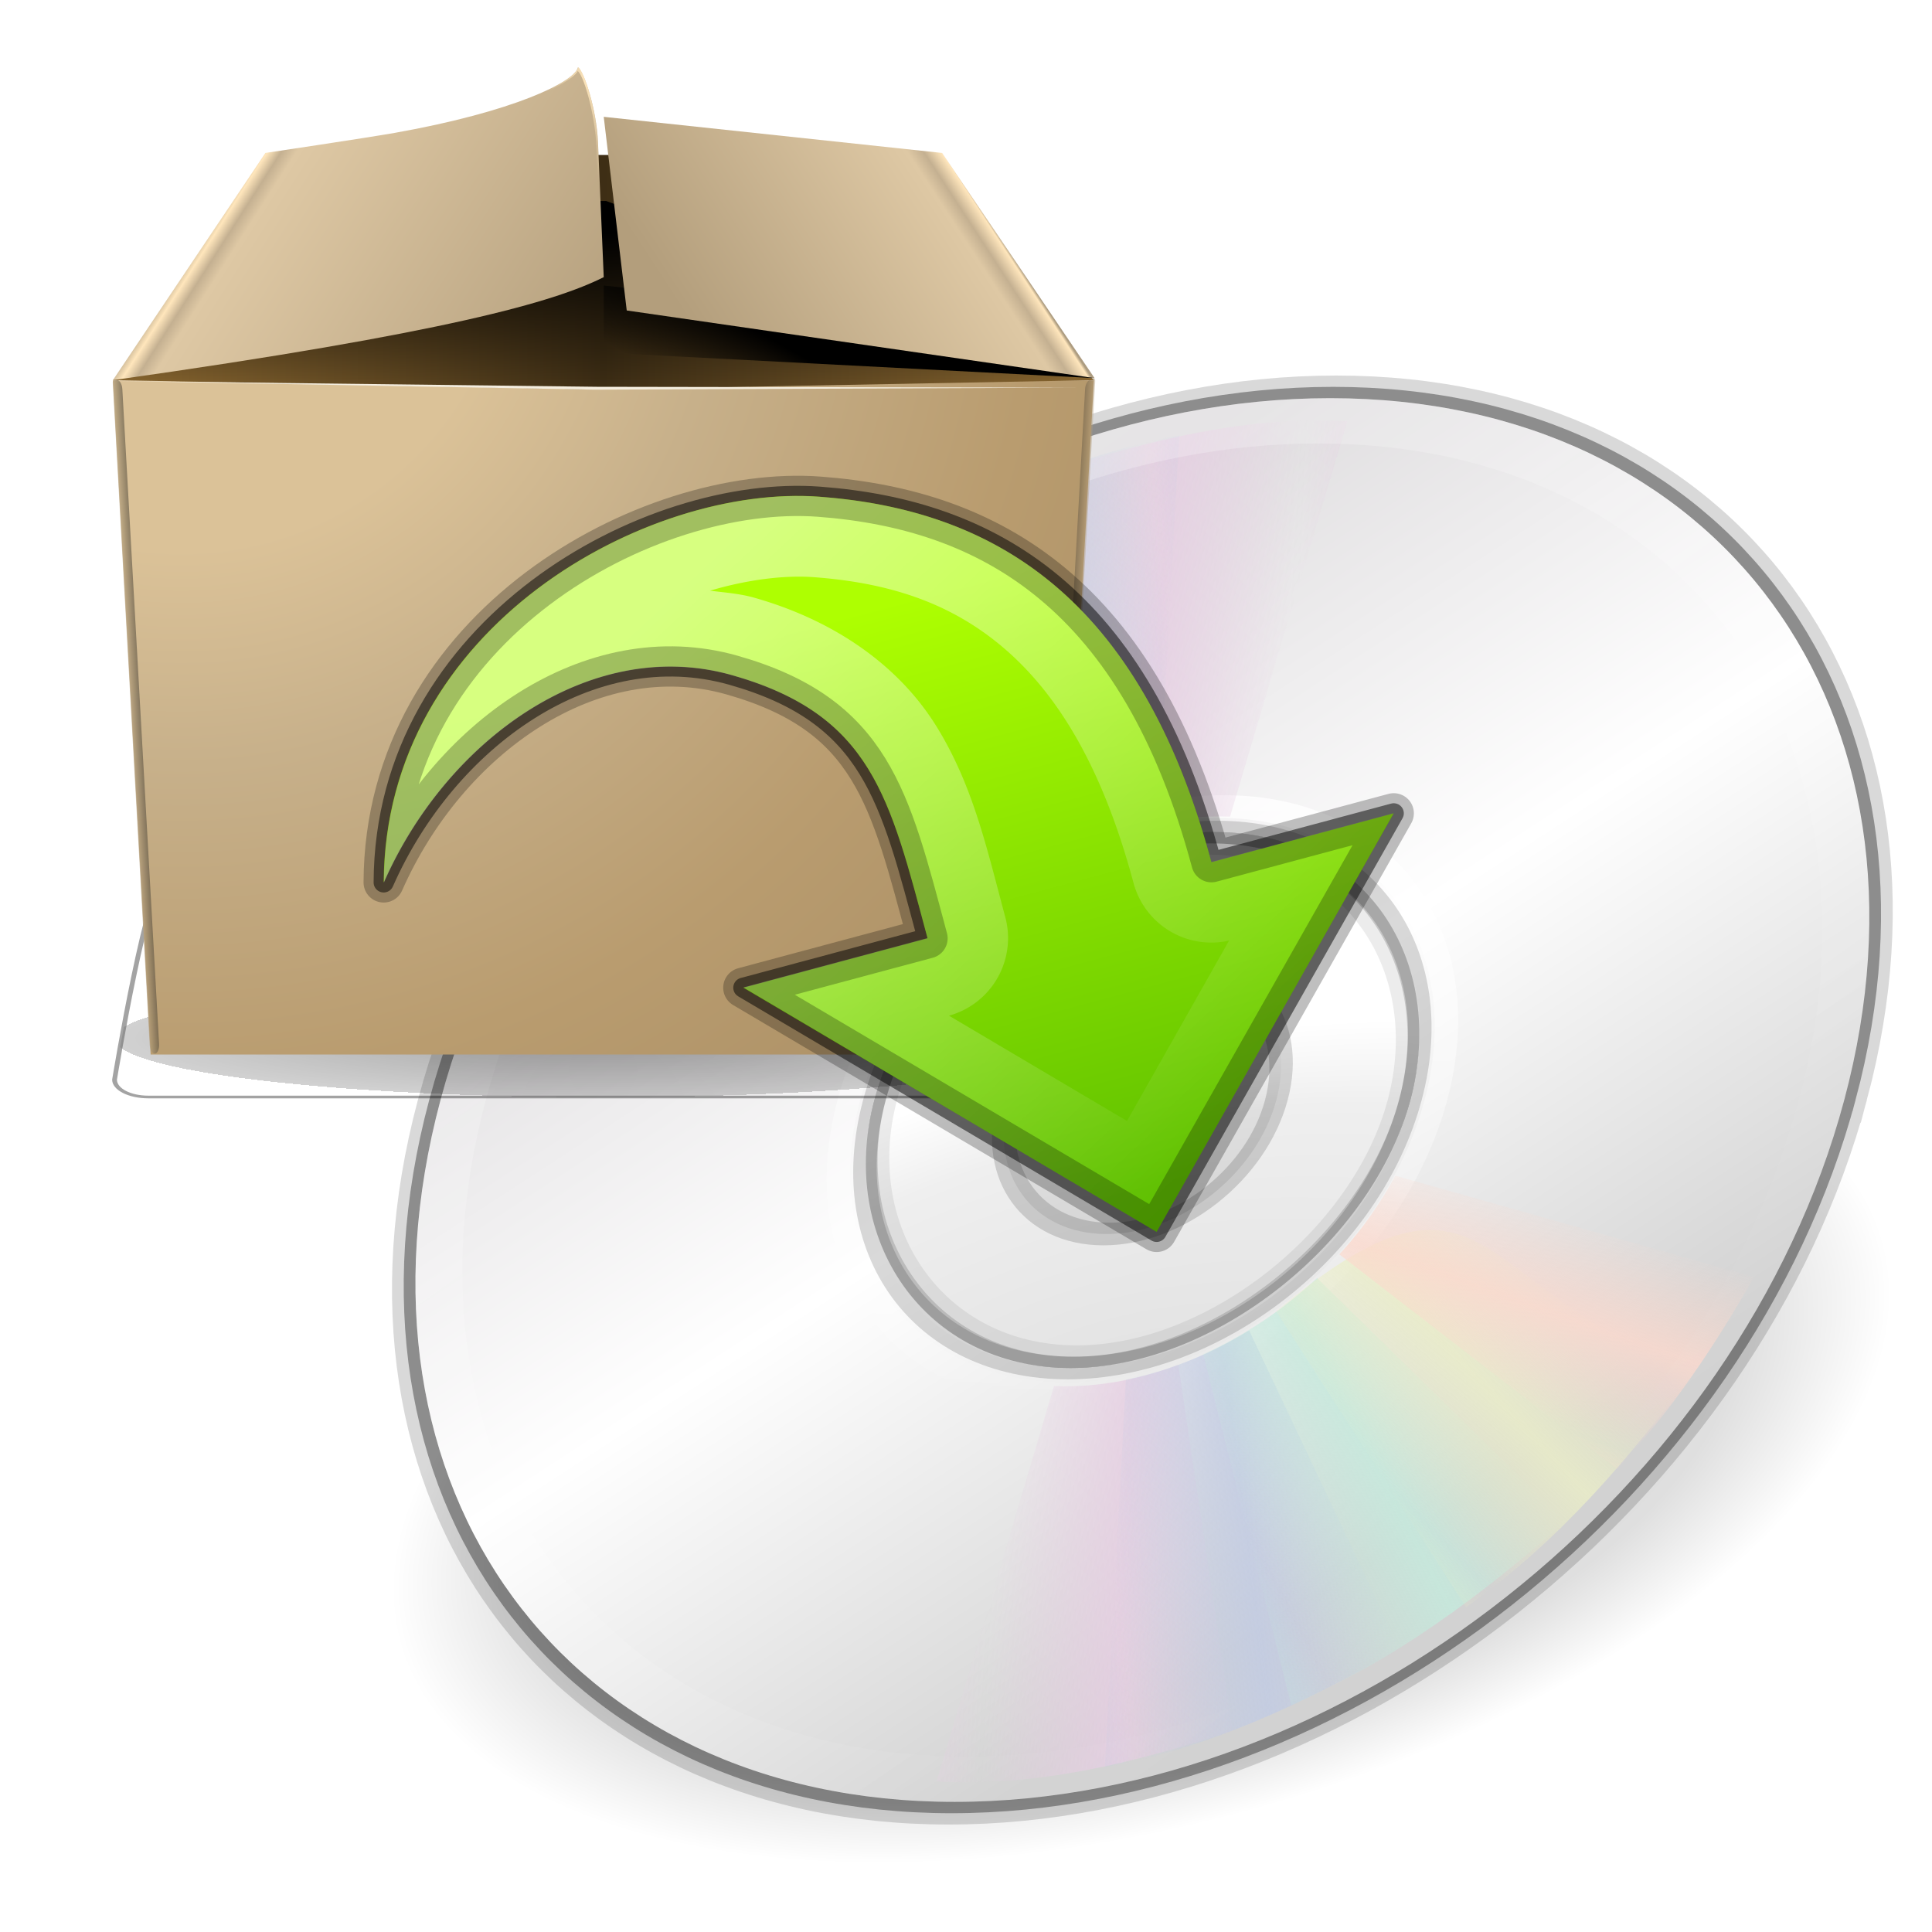 <?xml version="1.0" encoding="UTF-8" standalone="no"?>
<!-- Created with Inkscape (http://www.inkscape.org/) -->

<svg
   xmlns:dc="http://purl.org/dc/elements/1.1/"
   xmlns:cc="http://creativecommons.org/ns#"
   xmlns:rdf="http://www.w3.org/1999/02/22-rdf-syntax-ns#"
   xmlns:svg="http://www.w3.org/2000/svg"
   xmlns="http://www.w3.org/2000/svg"
   xmlns:xlink="http://www.w3.org/1999/xlink"
   xmlns:sodipodi="http://sodipodi.sourceforge.net/DTD/sodipodi-0.dtd"
   xmlns:inkscape="http://www.inkscape.org/namespaces/inkscape"
   width="96"
   height="96"
   id="svg7324"
   sodipodi:version="0.32"
   inkscape:version="0.48.4 r9939"
   sodipodi:docname="aptoncd.svg"
   inkscape:output_extension="org.inkscape.output.svg.inkscape"
   version="1.1">
  <defs
     id="defs7326">
    <linearGradient
       id="linearGradient6505">
      <stop
         id="stop6507"
         offset="0"
         style="stop-color:#000000;stop-opacity:1;" />
      <stop
         style="stop-color:#000000;stop-opacity:0.498;"
         offset="1"
         id="stop6513" />
      <stop
         id="stop6509"
         offset="1"
         style="stop-color:#000000;stop-opacity:0;" />
    </linearGradient>
    <filter
       color-interpolation-filters="sRGB"
       id="filter3400"
       height="1.353"
       y="-0.176"
       width="1.148"
       x="-0.074"
       inkscape:collect="always">
      <feGaussianBlur
         id="feGaussianBlur3402"
         stdDeviation="3.157"
         inkscape:collect="always" />
    </filter>
    <radialGradient
       gradientUnits="userSpaceOnUse"
       r="126.413"
       cy="8.33"
       cx="7.5"
       id="XMLID_15_-0">
      <stop
         id="stop4-7"
         style="stop-color:#DBC298"
         offset="0.272" />
      <stop
         id="stop6-6"
         style="stop-color:#C7B08A"
         offset="0.455" />
      <stop
         id="stop8-5"
         style="stop-color:#b99c6f;stop-opacity:1;"
         offset="0.718" />
      <stop
         id="stop10"
         style="stop-color:#b09469;stop-opacity:1;"
         offset="0.882" />
      <stop
         id="stop12"
         style="stop-color:#a48a5f;stop-opacity:1;"
         offset="1" />
    </radialGradient>
    <linearGradient
       y2="13.295"
       x2="104.25"
       y1="13.295"
       x1="0.25"
       gradientUnits="userSpaceOnUse"
       id="XMLID_17_-0">
      <stop
         id="stop28"
         style="stop-color:#8F6B32"
         offset="0" />
      <stop
         id="stop30"
         style="stop-color:#3e2e15;stop-opacity:1;"
         offset="0.5" />
      <stop
         id="stop32"
         style="stop-color:#8F6B32"
         offset="1" />
    </linearGradient>
    <linearGradient
       id="linearGradient3329">
      <stop
         id="stop3331"
         offset="0"
         style="stop-color:#000000;stop-opacity:1;" />
      <stop
         id="stop3333"
         offset="1"
         style="stop-color:#000000;stop-opacity:0;" />
    </linearGradient>
    <linearGradient
       id="linearGradient6524"
       inkscape:collect="always">
      <stop
         id="stop6526"
         offset="0"
         style="stop-color:#000000;stop-opacity:1;" />
      <stop
         id="stop6528"
         offset="1"
         style="stop-color:#000000;stop-opacity:0;" />
    </linearGradient>
    <linearGradient
       id="linearGradient6534"
       gradientUnits="userSpaceOnUse"
       x1="91.572"
       y1="4.599"
       x2="62.901"
       y2="21.152">
      <stop
         offset="0.012"
         style="stop-color:#AD9C80"
         id="stop6536" />
      <stop
         offset="0.021"
         style="stop-color:#FFE6BC"
         id="stop6538" />
      <stop
         offset="0.068"
         style="stop-color:#C4B091"
         id="stop6540" />
      <stop
         offset="0.112"
         style="stop-color:#DEC8A4"
         id="stop6542" />
      <stop
         offset="1"
         style="stop-color:#B39E7C"
         id="stop6544" />
    </linearGradient>
    <linearGradient
       id="linearGradient6548"
       gradientUnits="userSpaceOnUse"
       x1="12.071"
       y1="4.103"
       x2="50.603"
       y2="26.35">
      <stop
         offset="0.012"
         style="stop-color:#AD9C80"
         id="stop6550" />
      <stop
         offset="0.044"
         style="stop-color:#FFE6BC"
         id="stop6552" />
      <stop
         offset="0.072"
         style="stop-color:#C4B091"
         id="stop6554" />
      <stop
         offset="0.103"
         style="stop-color:#DEC8A4"
         id="stop6556" />
      <stop
         offset="1"
         style="stop-color:#B39E7C"
         id="stop6558" />
    </linearGradient>
    <linearGradient
       y2="60.715"
       x2="102.301"
       y1="60.659"
       x1="101.303"
       gradientUnits="userSpaceOnUse"
       id="XMLID_23_">
      <stop
         id="stop144-6"
         style="stop-color:#544C3E"
         offset="0" />
      <stop
         id="stop146-9"
         style="stop-color:#B39E7C"
         offset="1" />
    </linearGradient>
    <linearGradient
       y2="60.66"
       x2="3.198"
       y1="60.716"
       x1="2.2"
       gradientUnits="userSpaceOnUse"
       id="XMLID_25_">
      <stop
         id="stop168-1"
         style="stop-color:#B39E7C"
         offset="0" />
      <stop
         id="stop170-2"
         style="stop-color:#544C3E"
         offset="1" />
    </linearGradient>
    <linearGradient
       inkscape:collect="always"
       id="linearGradient6109">
      <stop
         style="stop-color:#fbe3b9;stop-opacity:1;"
         offset="0"
         id="stop6111" />
      <stop
         style="stop-color:#fbe3b9;stop-opacity:0;"
         offset="1"
         id="stop6113" />
    </linearGradient>
    <linearGradient
       id="linearGradient2264-4">
      <stop
         id="stop2266-7"
         style="stop-color:#aeff01;stop-opacity:1;"
         offset="0" />
      <stop
         id="stop2268-1"
         style="stop-color:#5fc000;stop-opacity:1;"
         offset="1" />
    </linearGradient>
    <linearGradient
       inkscape:collect="always"
       id="linearGradient4425">
      <stop
         style="stop-color:#ffffff;stop-opacity:1;"
         offset="0"
         id="stop4427" />
      <stop
         style="stop-color:#ffffff;stop-opacity:0;"
         offset="1"
         id="stop4429" />
    </linearGradient>
    <linearGradient
       id="linearGradient4195">
      <stop
         style="stop-color:#000000;stop-opacity:1;"
         offset="0"
         id="stop4197" />
      <stop
         id="stop4205"
         offset="0.8"
         style="stop-color:#000000;stop-opacity:0.498;" />
      <stop
         style="stop-color:#000000;stop-opacity:0;"
         offset="1"
         id="stop4199" />
    </linearGradient>
    <linearGradient
       x1="12.274"
       y1="32.416"
       x2="35.391"
       y2="14.203"
       id="linearGradient3263"
       gradientUnits="userSpaceOnUse">
      <stop
         id="stop3265-1"
         style="stop-color:#dedcde;stop-opacity:1;"
         offset="0" />
      <stop
         id="stop3267-0"
         style="stop-color:#ffffff;stop-opacity:1;"
         offset="0.5" />
      <stop
         id="stop3269-6"
         style="stop-color:#d2d2d2;stop-opacity:1"
         offset="1" />
    </linearGradient>
    <linearGradient
       id="linearGradient6036-1">
      <stop
         id="stop6038-0"
         style="stop-color:#ffffff;stop-opacity:1"
         offset="0" />
      <stop
         id="stop6040-5"
         style="stop-color:#ffffff;stop-opacity:0"
         offset="1" />
    </linearGradient>
    <linearGradient
       id="linearGradient3487-4">
      <stop
         id="stop3489-1"
         style="stop-color:#e6cde2;stop-opacity:1"
         offset="0" />
      <stop
         id="stop3491-9"
         style="stop-color:#e6cde2;stop-opacity:0"
         offset="1" />
    </linearGradient>
    <linearGradient
       id="linearGradient3495-0">
      <stop
         id="stop3497-0"
         style="stop-color:#c1cbe4;stop-opacity:1"
         offset="0" />
      <stop
         id="stop3499-8"
         style="stop-color:#c1cbe4;stop-opacity:0"
         offset="1" />
    </linearGradient>
    <linearGradient
       id="linearGradient3503-4">
      <stop
         id="stop3505-9"
         style="stop-color:#c4ebdd;stop-opacity:1"
         offset="0" />
      <stop
         id="stop3507-9"
         style="stop-color:#c4ebdd;stop-opacity:0"
         offset="1" />
    </linearGradient>
    <linearGradient
       id="linearGradient3511-5">
      <stop
         id="stop3513-2"
         style="stop-color:#ebeec7;stop-opacity:1"
         offset="0" />
      <stop
         id="stop3515-0"
         style="stop-color:#ebeec7;stop-opacity:0"
         offset="1" />
    </linearGradient>
    <linearGradient
       id="linearGradient3519-4">
      <stop
         id="stop3521-7"
         style="stop-color:#fcd9cd;stop-opacity:1"
         offset="0" />
      <stop
         id="stop3523-6"
         style="stop-color:#fcd9cd;stop-opacity:0"
         offset="1" />
    </linearGradient>
    <linearGradient
       inkscape:collect="always"
       id="linearGradient4198">
      <stop
         style="stop-color:#ffffff;stop-opacity:1;"
         offset="0"
         id="stop4200" />
      <stop
         style="stop-color:#ffffff;stop-opacity:0;"
         offset="1"
         id="stop4202" />
    </linearGradient>
    <radialGradient
       inkscape:collect="always"
       xlink:href="#linearGradient4195"
       id="radialGradient3363"
       gradientUnits="userSpaceOnUse"
       gradientTransform="matrix(1,0,0,0.295,0,37.485)"
       cx="39.007"
       cy="53.181"
       fx="39.007"
       fy="53.181"
       r="25.532" />
    <linearGradient
       inkscape:collect="always"
       xlink:href="#linearGradient3263"
       id="linearGradient3365"
       gradientUnits="userSpaceOnUse"
       gradientTransform="matrix(0,1.771,-1.771,0,72.92,-10.515)"
       x1="12.274"
       y1="32.416"
       x2="35.391"
       y2="14.203" />
    <linearGradient
       inkscape:collect="always"
       xlink:href="#linearGradient6036-1"
       id="linearGradient3367"
       gradientUnits="userSpaceOnUse"
       gradientTransform="matrix(0.655,0,0,0.655,16.057,15.63)"
       x1="18.776"
       y1="4.038"
       x2="18.203"
       y2="45.962" />
    <linearGradient
       inkscape:collect="always"
       xlink:href="#linearGradient3487-4"
       id="linearGradient3369"
       gradientUnits="userSpaceOnUse"
       spreadMethod="reflect"
       x1="20.58"
       y1="10.775"
       x2="24.274"
       y2="9.862" />
    <linearGradient
       inkscape:collect="always"
       xlink:href="#linearGradient3495-0"
       id="linearGradient3371"
       gradientUnits="userSpaceOnUse"
       spreadMethod="reflect"
       x1="17.495"
       y1="11.2"
       x2="21.047"
       y2="9.796" />
    <linearGradient
       inkscape:collect="always"
       xlink:href="#linearGradient3503-4"
       id="linearGradient3373"
       gradientUnits="userSpaceOnUse"
       spreadMethod="reflect"
       x1="14.085"
       y1="13.046"
       x2="16.994"
       y2="10.732" />
    <linearGradient
       inkscape:collect="always"
       xlink:href="#linearGradient3511-5"
       id="linearGradient3375"
       gradientUnits="userSpaceOnUse"
       spreadMethod="reflect"
       x1="12.372"
       y1="16.188"
       x2="14.609"
       y2="13.462" />
    <linearGradient
       inkscape:collect="always"
       xlink:href="#linearGradient3519-4"
       id="linearGradient3377"
       gradientUnits="userSpaceOnUse"
       spreadMethod="reflect"
       x1="10.609"
       y1="17.886"
       x2="9.73"
       y2="20.613" />
    <linearGradient
       inkscape:collect="always"
       xlink:href="#linearGradient3487-4"
       id="linearGradient3379"
       gradientUnits="userSpaceOnUse"
       spreadMethod="reflect"
       x1="20.58"
       y1="10.775"
       x2="24.274"
       y2="9.862" />
    <linearGradient
       inkscape:collect="always"
       xlink:href="#linearGradient3495-0"
       id="linearGradient3381"
       gradientUnits="userSpaceOnUse"
       spreadMethod="reflect"
       x1="17.495"
       y1="11.2"
       x2="21.047"
       y2="9.796" />
    <linearGradient
       inkscape:collect="always"
       xlink:href="#linearGradient3503-4"
       id="linearGradient3383"
       gradientUnits="userSpaceOnUse"
       spreadMethod="reflect"
       x1="14.085"
       y1="13.046"
       x2="16.994"
       y2="10.732" />
    <linearGradient
       inkscape:collect="always"
       xlink:href="#linearGradient3511-5"
       id="linearGradient3385"
       gradientUnits="userSpaceOnUse"
       spreadMethod="reflect"
       x1="12.372"
       y1="16.188"
       x2="14.609"
       y2="13.462" />
    <linearGradient
       inkscape:collect="always"
       xlink:href="#linearGradient3519-4"
       id="linearGradient3387"
       gradientUnits="userSpaceOnUse"
       spreadMethod="reflect"
       x1="10.609"
       y1="17.886"
       x2="9.73"
       y2="20.613" />
    <linearGradient
       inkscape:collect="always"
       xlink:href="#linearGradient4198"
       id="linearGradient3389"
       gradientUnits="userSpaceOnUse"
       x1="12.904"
       y1="8.96"
       x2="52.504"
       y2="53.76" />
    <radialGradient
       inkscape:collect="always"
       xlink:href="#linearGradient6505"
       id="radialGradient3391"
       gradientUnits="userSpaceOnUse"
       gradientTransform="matrix(1,0,0,0.216,0,82.353)"
       cx="64"
       cy="105"
       fx="64"
       fy="105"
       r="51" />
    <radialGradient
       inkscape:collect="always"
       xlink:href="#XMLID_15_-0"
       id="radialGradient3393"
       gradientUnits="userSpaceOnUse"
       cx="7.5"
       cy="8.33"
       r="126.413" />
    <linearGradient
       inkscape:collect="always"
       xlink:href="#XMLID_17_-0"
       id="linearGradient3395"
       gradientUnits="userSpaceOnUse"
       gradientTransform="matrix(0.452,0,0,0.45,5.618,48.433)"
       x1="0.25"
       y1="13.295"
       x2="104.25"
       y2="13.295" />
    <linearGradient
       inkscape:collect="always"
       xlink:href="#linearGradient3329"
       id="linearGradient3397"
       gradientUnits="userSpaceOnUse"
       gradientTransform="matrix(0.452,0,0,0.45,5.618,48.433)"
       x1="45.358"
       y1="9.065"
       x2="45.358"
       y2="25.815" />
    <linearGradient
       inkscape:collect="always"
       xlink:href="#linearGradient6524"
       id="linearGradient3399"
       gradientUnits="userSpaceOnUse"
       gradientTransform="matrix(0.452,0,0,0.45,5.618,48.433)"
       x1="63.574"
       y1="16.737"
       x2="59.167"
       y2="24.58" />
    <linearGradient
       inkscape:collect="always"
       xlink:href="#linearGradient6534"
       id="linearGradient3401"
       gradientUnits="userSpaceOnUse"
       gradientTransform="matrix(0.452,0,0,0.45,5.618,48.433)"
       x1="90.626"
       y1="3.154"
       x2="62.901"
       y2="21.152" />
    <linearGradient
       inkscape:collect="always"
       xlink:href="#linearGradient6548"
       id="linearGradient3403"
       gradientUnits="userSpaceOnUse"
       gradientTransform="matrix(0.452,0,0,0.45,5.618,48.433)"
       x1="13.052"
       y1="2.42"
       x2="50.603"
       y2="26.35" />
    <linearGradient
       inkscape:collect="always"
       xlink:href="#XMLID_23_"
       id="linearGradient3405"
       gradientUnits="userSpaceOnUse"
       gradientTransform="matrix(0.452,0,0,0.45,5.618,48.433)"
       x1="101.303"
       y1="60.659"
       x2="102.301"
       y2="60.715" />
    <linearGradient
       inkscape:collect="always"
       xlink:href="#XMLID_25_"
       id="linearGradient3407"
       gradientUnits="userSpaceOnUse"
       gradientTransform="matrix(0.452,0,0,0.45,5.618,48.433)"
       x1="2.2"
       y1="60.716"
       x2="3.198"
       y2="60.66" />
    <radialGradient
       inkscape:collect="always"
       xlink:href="#linearGradient6109"
       id="radialGradient3409"
       gradientUnits="userSpaceOnUse"
       gradientTransform="matrix(0.113,-0.009,0.025,0.305,13.718,39.918)"
       cx="124.672"
       cy="21.195"
       fx="124.672"
       fy="21.195"
       r="16" />
    <linearGradient
       inkscape:collect="always"
       xlink:href="#linearGradient2264-4"
       id="linearGradient3454"
       gradientUnits="userSpaceOnUse"
       gradientTransform="matrix(1.227,0,0,1.219,29.274,18.363)"
       x1="25"
       y1="11.923"
       x2="25"
       y2="37.789" />
    <linearGradient
       inkscape:collect="always"
       xlink:href="#linearGradient4425"
       id="linearGradient3456"
       gradientUnits="userSpaceOnUse"
       x1="49.998"
       y1="30.707"
       x2="68.248"
       y2="65.007" />
  </defs>
  <sodipodi:namedview
     id="base"
     pagecolor="#ffffff"
     bordercolor="#666666"
     borderopacity="1.0"
     inkscape:pageopacity="0.0"
     inkscape:pageshadow="2"
     inkscape:zoom="4"
     inkscape:cx="48"
     inkscape:cy="48"
     inkscape:current-layer="layer1"
     showgrid="true"
     inkscape:grid-bbox="true"
     inkscape:document-units="px"
     inkscape:window-width="1008"
     inkscape:window-height="710"
     inkscape:window-x="30"
     inkscape:window-y="161"
     inkscape:window-maximized="0"
     fit-margin-top="0"
     fit-margin-left="0"
     fit-margin-right="0"
     fit-margin-bottom="0"
     inkscape:object-paths="false"
     inkscape:object-nodes="false" />
  <g
     id="layer1"
     inkscape:label="Layer 1"
     inkscape:groupmode="layer"
     transform="translate(0,48)">
    <path
       sodipodi:type="arc"
       style="opacity:0.25;fill:url(#radialGradient3363);fill-opacity:1;fill-rule:evenodd;stroke:none"
       id="path4199"
       sodipodi:cx="39.007092"
       sodipodi:cy="53.180851"
       sodipodi:rx="25.531916"
       sodipodi:ry="7.5354609"
       d="m 64.539,53.181 a 25.532,7.535 0 1 1 -51.064,0 25.532,7.535 0 1 1 51.064,0 z"
       transform="matrix(1.447,-0.388,0.656,2.449,-34.61,-91.426)" />
    <g
       transform="matrix(1.125,0,-0.301,1.125,30.396,-29.34)"
       id="g4500">
      <path
         d="M 63,32 C 63,14.817 49.183,1 32,1 c -17.183,0 -31,13.817 -31,31 -2.98e-6,17.183 13.817,31 31,31 17.183,-4e-6 31,-13.817 31,-31 z m -19.164,0 c 0,6.243 -5.469,11.836 -11.836,11.836 -6.492,0 -11.836,-5.72 -11.836,-11.836 0,-6.241 5.094,-11.836 11.836,-11.836 6.742,0 11.836,5.719 11.836,11.836 z"
         id="path3424"
         style="opacity:0.15;fill:none;stroke:#000000;stroke-width:2;stroke-miterlimit:4;stroke-dasharray:none"
         inkscape:connector-curvature="0" />
      <path
         inkscape:connector-curvature="0"
         style="opacity:0.35;fill:none;stroke:#000000"
         id="path3422"
         d="M 63,32 C 63,14.817 49.183,1 32,1 c -17.183,0 -31,13.817 -31,31 -2.98e-6,17.183 13.817,31 31,31 17.183,-4e-6 31,-13.817 31,-31 z m -19.164,0 c 0,6.243 -5.469,11.836 -11.836,11.836 -6.492,0 -11.836,-5.72 -11.836,-11.836 0,-6.241 5.094,-11.836 11.836,-11.836 6.742,0 11.836,5.719 11.836,11.836 z" />
      <path
         d="M 63,32 C 63,14.817 49.183,1 32,1 c -17.183,0 -31,13.817 -31,31 -2.98e-6,17.183 13.817,31 31,31 17.183,-4e-6 31,-13.817 31,-31 z m -19.164,0 c 0,6.243 -5.469,11.836 -11.836,11.836 -6.492,0 -11.836,-5.72 -11.836,-11.836 0,-6.241 5.094,-11.836 11.836,-11.836 6.742,0 11.836,5.719 11.836,11.836 z"
         id="path2781"
         style="fill:url(#linearGradient3365);fill-rule:nonzero;stroke:none"
         inkscape:connector-curvature="0" />
      <path
         d="m 32,20.164 c -6.534,0 -11.836,5.303 -11.836,11.836 0,6.534 5.303,11.836 11.836,11.836 6.534,0 11.836,-5.303 11.836,-11.836 0,-6.534 -5.303,-11.836 -11.836,-11.836 z m 0,5.918 c 3.267,0 5.918,2.651 5.918,5.918 0,3.267 -2.651,5.918 -5.918,5.918 -3.267,0 -5.918,-2.651 -5.918,-5.918 0,-3.267 2.651,-5.918 5.918,-5.918 z"
         id="path3418"
         style="fill:#ffffff;fill-opacity:0.498;stroke:none;stroke-width:1;marker:none;visibility:visible;display:inline;overflow:visible;enable-background:accumulate"
         inkscape:connector-curvature="0" />
      <path
         d="m 32,19.036 c -7.186,0 -12.964,5.778 -12.964,12.964 0,7.186 5.778,12.964 12.964,12.964 7.186,0 12.964,-5.778 12.964,-12.964 0,-7.186 -5.778,-12.964 -12.964,-12.964 l 0,0 0,0 0,0 z"
         id="path3281"
         style="opacity:0.8;fill:none;stroke:url(#linearGradient3367);stroke-width:1;stroke-miterlimit:4;stroke-opacity:1"
         inkscape:connector-curvature="0" />
      <g
         transform="matrix(1.503,0,0,1.503,-4.073,-4.006)"
         id="g3527">
        <path
           d="M 15.857,5.731 20.625,16.344 C 21.66,15.885 22.795,15.625 24,15.625 c 0.032,0 0.062,-3.6e-4 0.094,0 L 24.108,4.005 c -2.942,-0.071 -5.543,0.657 -8.251,1.726 l 10e-7,0 z"
           transform="matrix(1,0.028,-0.028,1,0.692,-0.671)"
           id="path3296"
           style="opacity:0.8;fill:url(#linearGradient3369);fill-opacity:1;fill-rule:nonzero;stroke:none"
           inkscape:connector-curvature="0" />
        <path
           d="m 12.121,7.906 6.931,9.36 c 0.913,-0.67 1.966,-1.167 3.143,-1.425 0.031,-0.007 0.06,-0.014 0.092,-0.02 L 19.857,4.426 c -2.889,0.561 -5.32,1.856 -7.736,3.48 l 0,0 z"
           id="path3308"
           style="opacity:0.8;fill:url(#linearGradient3371);fill-opacity:1;fill-rule:nonzero;stroke:none"
           inkscape:connector-curvature="0" />
        <path
           d="m 8.252,11.647 9.214,7.156 c 0.709,-0.883 1.597,-1.636 2.667,-2.19 0.028,-0.015 0.055,-0.029 0.083,-0.043 L 14.866,6.251 C 12.221,7.541 10.166,9.452 8.252,11.647 z"
           id="path3310"
           style="opacity:0.8;fill:url(#linearGradient3373);fill-opacity:1;fill-rule:nonzero;stroke:none"
           inkscape:connector-curvature="0" />
        <path
           d="m 5.633,16.074 c 7.175,2.242 7.85,7.031 12.777,1.754 L 10.5,9.132 C 8.279,11.063 6.913,13.459 5.633,16.074 z"
           id="path3312"
           style="opacity:0.8;fill:url(#linearGradient3375);fill-opacity:1;fill-rule:nonzero;stroke:none"
           inkscape:connector-curvature="0" />
        <path
           d="M 7.155,13.193 C 5.972,14.945 5.248,16.83 4.63,18.837 L 15.969,21.812 C 16.184,21.049 16.487,20.298 16.938,19.594 16.955,19.567 16.982,19.527 17,19.5 L 7.155,13.193 z"
           id="path3314"
           style="opacity:0.8;fill:url(#linearGradient3377);fill-opacity:1;fill-rule:nonzero;stroke:none"
           inkscape:connector-curvature="0" />
      </g>
      <g
         transform="matrix(-1.503,0,0,-1.503,68.073,68.125)"
         id="g3297">
        <path
           d="M 15.857,5.731 20.625,16.344 C 21.66,15.885 22.795,15.625 24,15.625 c 0.032,0 0.062,-3.6e-4 0.094,0 L 24.108,4.005 c -2.942,-0.071 -5.543,0.657 -8.251,1.726 l 10e-7,0 z"
           transform="matrix(1,0.028,-0.028,1,0.692,-0.671)"
           id="path3299"
           style="opacity:0.8;fill:url(#linearGradient3379);fill-opacity:1;fill-rule:nonzero;stroke:none"
           inkscape:connector-curvature="0" />
        <path
           d="m 12.121,7.906 6.931,9.36 c 0.913,-0.67 1.966,-1.167 3.143,-1.425 0.031,-0.007 0.06,-0.014 0.092,-0.02 L 19.857,4.426 c -2.889,0.561 -5.32,1.856 -7.736,3.48 l 0,0 z"
           id="path3301"
           style="opacity:0.8;fill:url(#linearGradient3381);fill-opacity:1;fill-rule:nonzero;stroke:none"
           inkscape:connector-curvature="0" />
        <path
           d="m 8.252,11.647 9.214,7.156 c 0.709,-0.883 1.597,-1.636 2.667,-2.19 0.028,-0.015 0.055,-0.029 0.083,-0.043 L 14.866,6.251 C 12.221,7.541 10.166,9.452 8.252,11.647 z"
           id="path3303"
           style="opacity:0.8;fill:url(#linearGradient3383);fill-opacity:1;fill-rule:nonzero;stroke:none"
           inkscape:connector-curvature="0" />
        <path
           d="m 5.633,16.074 c 7.175,2.242 7.85,7.031 12.777,1.754 L 10.5,9.132 C 8.279,11.063 6.913,13.459 5.633,16.074 z"
           id="path3305"
           style="opacity:0.8;fill:url(#linearGradient3385);fill-opacity:1;fill-rule:nonzero;stroke:none"
           inkscape:connector-curvature="0" />
        <path
           d="M 7.155,13.193 C 5.972,14.945 5.248,16.83 4.63,18.837 L 15.969,21.812 C 16.184,21.049 16.487,20.298 16.938,19.594 16.955,19.567 16.982,19.527 17,19.5 L 7.155,13.193 z"
           id="path3307"
           style="opacity:0.8;fill:url(#linearGradient3387);fill-opacity:1;fill-rule:nonzero;stroke:none"
           inkscape:connector-curvature="0" />
      </g>
      <path
         inkscape:connector-curvature="0"
         style="opacity:0.15;fill:none;stroke:#000000;stroke-width:1;stroke-linecap:butt;stroke-linejoin:round;stroke-miterlimit:4;stroke-opacity:1;stroke-dasharray:none;stroke-dashoffset:0;marker:none;visibility:visible;display:inline;overflow:visible;enable-background:accumulate"
         id="path3420"
         d="m 32,20.164 c -6.534,0 -11.836,5.303 -11.836,11.836 0,6.534 5.303,11.836 11.836,11.836 6.534,0 11.836,-5.303 11.836,-11.836 0,-6.534 -5.303,-11.836 -11.836,-11.836 z m 0,5.918 c 3.267,0 5.918,2.651 5.918,5.918 0,3.267 -2.651,5.918 -5.918,5.918 -3.267,0 -5.918,-2.651 -5.918,-5.918 0,-3.267 2.651,-5.918 5.918,-5.918 z" />
      <path
         sodipodi:nodetypes="sssss"
         inkscape:connector-curvature="0"
         style="opacity:0.25;fill:none;stroke:url(#linearGradient3389);stroke-width:2;stroke-miterlimit:4;stroke-dasharray:none"
         id="path4194"
         d="M 62,32 C 62,15.371 48.629,2 32,2 15.371,2 2,15.371 2,32 2,48.629 15.371,62 32,62 c 16.629,-4e-6 30,-13.371 30,-30 z" />
    </g>
    <g
       style="overflow:visible"
       id="g4053"
       transform="matrix(1.037,0,0,1.037,-0.333,-90.896)">
      <path
         inkscape:connector-curvature="0"
         style="opacity:0.6;fill:url(#radialGradient3391);fill-opacity:1;fill-rule:evenodd;stroke:#000000;stroke-width:0.5;stroke-linecap:butt;stroke-linejoin:round;stroke-miterlimit:4;stroke-opacity:1;filter:url(#filter3400)"
         d="m 18.521,73.665 90.958,0 L 115,112.75 c 0,1.8 -1.57,3.25 -3.521,3.25 l -94.958,0 C 14.57,116 13,114.55 13,112.75 c 0,0 3.57,-39.085 5.521,-39.085 z"
         id="rect4744"
         sodipodi:nodetypes="ccccccc"
         transform="matrix(0.459,0,0,0.256,-0.157,64.234)" />
      <g
         id="g3168">
        <polygon
           points="0.25,24.795 104.25,24.795 104.25,24.795 100.25,96.58 4.25,96.58 "
           id="polygon14"
           style="fill:url(#radialGradient3393)"
           transform="matrix(0.452,0,0,0.45,5.618,48.433)" />
        <path
           inkscape:connector-curvature="0"
           sodipodi:nodetypes="cccccc"
           id="polygon34"
           d="M 29.25,60.03 5.731,59.58 20.317,48.79 l 17.866,0 L 52.769,59.58 29.25,60.03 z"
           style="fill:url(#linearGradient3395)" />
        <path
           inkscape:connector-curvature="0"
           sodipodi:nodetypes="cccccc"
           id="polygon6516"
           d="M 29.25,60.03 5.731,59.58 26.932,50.995 l 2.431,0 23.406,8.585 L 29.25,60.03 z"
           style="fill:url(#linearGradient3397);fill-opacity:1" />
        <path
           inkscape:connector-curvature="0"
           id="path2427"
           d="m 29.25,55.048 16.213,1.731 7.306,2.705 L 29.25,58.263 l 0,-3.215 z"
           style="fill:url(#linearGradient3399);fill-opacity:1"
           sodipodi:nodetypes="ccccc" />
        <path
           inkscape:connector-curvature="0"
           sodipodi:nodetypes="ccccc"
           style="fill:url(#linearGradient3401)"
           d="m 29.25,46.963 16.213,1.731 7.306,10.79 -22.417,-3.242 z"
           id="polygon49-0" />
        <path
           inkscape:connector-curvature="0"
           sodipodi:nodetypes="cccscsc"
           id="polygon69"
           d="m 29.25,54.645 c -2.34,1.175 -7.454,2.668 -23.519,4.936 L 13.038,48.694 c 0,0 4.868,-0.726 6.21,-0.964 5.674,-1.008 8.613,-2.441 8.768,-3.142 0.282,0.195 0.89,1.993 0.959,3.593 z"
           style="fill:url(#linearGradient3403)" />
        <path
           style="opacity:0.418;fill:url(#linearGradient3405)"
           id="path148"
           d="m 50.557,91.392 c -0.014,0.247 0.077,0.455 0.2,0.461 0.124,0.006 0.237,-0.19 0.251,-0.437 l 1.791,-31.765 c 0.014,-0.247 -0.109,-0.065 -0.233,-0.071 -0.124,-0.007 -0.237,0.189 -0.251,0.437 z"
           inkscape:connector-curvature="0"
           sodipodi:nodetypes="ccccccc" />
        <path
           style="opacity:0.586;fill:url(#linearGradient3407)"
           id="path172-9"
           d="M 7.943,91.392 C 7.957,91.639 7.866,91.847 7.742,91.853 7.618,91.859 7.506,91.663 7.491,91.416 L 5.726,59.743 c -0.014,-0.247 0.082,-0.156 0.206,-0.163 0.124,-0.007 0.237,0.189 0.251,0.437 z"
           inkscape:connector-curvature="0"
           sodipodi:nodetypes="ccccccc" />
        <path
           style="fill:url(#radialGradient3409);fill-opacity:1;stroke:none"
           d="m 28.026,44.585 c -0.155,0.701 -3.1,2.139 -8.774,3.147 -1.342,0.238 -6.224,0.965 -6.224,0.965 L 5.73,59.583 c 0.026,-0.004 0.043,-0.019 0.069,-0.023 L 12.96,48.903 c 0,0 4.883,-0.703 6.224,-0.942 5.674,-1.008 8.693,-2.754 8.816,-3.195 0.282,0.195 0.831,2.031 0.9,3.632 l 0.276,6.293 c 0.022,-0.011 0.047,-0.035 0.069,-0.046 l -0.276,-6.454 c -0.068,-1.6 -0.66,-3.411 -0.942,-3.606 z"
           id="path6087"
           inkscape:connector-curvature="0"
           sodipodi:nodetypes="csccccscccccc" />
        <path
           sodipodi:nodetypes="ccccc"
           inkscape:connector-curvature="0"
           id="path6123"
           d="M 5.766,59.62 28.81,60.037 51.959,59.938 28.913,59.899 z"
           style="fill:#f4eddf;fill-opacity:1;stroke:none" />
      </g>
    </g>
    <g
       id="g4433"
       transform="matrix(0.966,-0.259,0.259,0.966,-24.14,-33.781)">
      <path
         d="m 83.415,49.481 -16.765,17.036 -16.691,-17.036 9.474,0 c 0,-7.24 0.213,-11.441 -5.999,-15.151 C 47.222,30.62 38.947,33.716 34.054,39.801 37.407,27.494 51.882,24.083 59.925,26.896 c 8.043,2.813 14.113,8.791 14.113,22.585 z"
         id="path4217"
         style="opacity:0.5;fill:none;stroke:#000000;stroke-width:1;stroke-linecap:round;stroke-linejoin:round;marker:none;visibility:visible;display:inline;overflow:visible"
         inkscape:connector-curvature="0"
         sodipodi:nodetypes="cccczczcc" />
      <path
         sodipodi:nodetypes="cccczczcc"
         inkscape:connector-curvature="0"
         style="fill:url(#linearGradient3454);fill-opacity:1;fill-rule:nonzero;stroke:none;stroke-width:1;marker:none;visibility:visible;display:inline;overflow:visible"
         id="path4972"
         d="m 83.415,49.481 -16.765,17.036 -16.691,-17.036 9.474,0 c 0,-7.24 0.213,-11.441 -5.999,-15.151 C 47.222,30.62 38.947,33.716 34.054,39.801 37.407,27.494 51.882,24.083 59.925,26.896 c 8.043,2.813 14.113,8.791 14.113,22.585 z" />
      <path
         inkscape:connector-curvature="0"
         id="path3644"
         d="m 52.969,26 c -7.621,0.349 -16.392,4.582 -18.906,13.812 4.893,-6.085 13.164,-9.179 19.375,-5.469 6.211,3.71 6,7.885 6,15.125 l -9.469,0 16.688,17.062 16.75,-17.062 -9.375,0 c 0,-13.794 -6.051,-19.749 -14.094,-22.562 C 57.927,26.203 55.509,25.884 52.969,26 z m 0.5,4 c 1.966,-0.053 3.807,0.216 5.156,0.688 3.486,1.219 6.144,2.928 8.094,5.688 1.949,2.76 3.312,6.782 3.312,13.094 a 4,4 0 0 0 3.844,4 l -7.219,7.344 -7.188,-7.344 a 4,4 0 0 0 3.969,-4 c 0,-3.581 0.145,-6.736 -0.844,-10.031 C 61.605,36.142 59.19,33.11 55.5,30.906 54.849,30.517 54.149,30.279 53.469,30 z"
         style="opacity:0.5;fill:url(#linearGradient3456);fill-opacity:1;fill-rule:nonzero;stroke:none;stroke-width:1;marker:none;visibility:visible;display:inline;overflow:visible" />
      <path
         sodipodi:nodetypes="cccczczcc"
         inkscape:connector-curvature="0"
         style="opacity:0.25;fill:none;stroke:#000000;stroke-width:2;stroke-linecap:round;stroke-linejoin:round;stroke-miterlimit:4;stroke-dasharray:none;marker:none;visibility:visible;display:inline;overflow:visible"
         id="path4219"
         d="m 83.415,49.481 -16.765,17.036 -16.691,-17.036 9.474,0 c 0,-7.24 0.213,-11.441 -5.999,-15.151 C 47.222,30.62 38.947,33.716 34.054,39.801 37.407,27.494 51.882,24.083 59.925,26.896 c 8.043,2.813 14.113,8.791 14.113,22.585 z" />
    </g>
  </g>
</svg>
